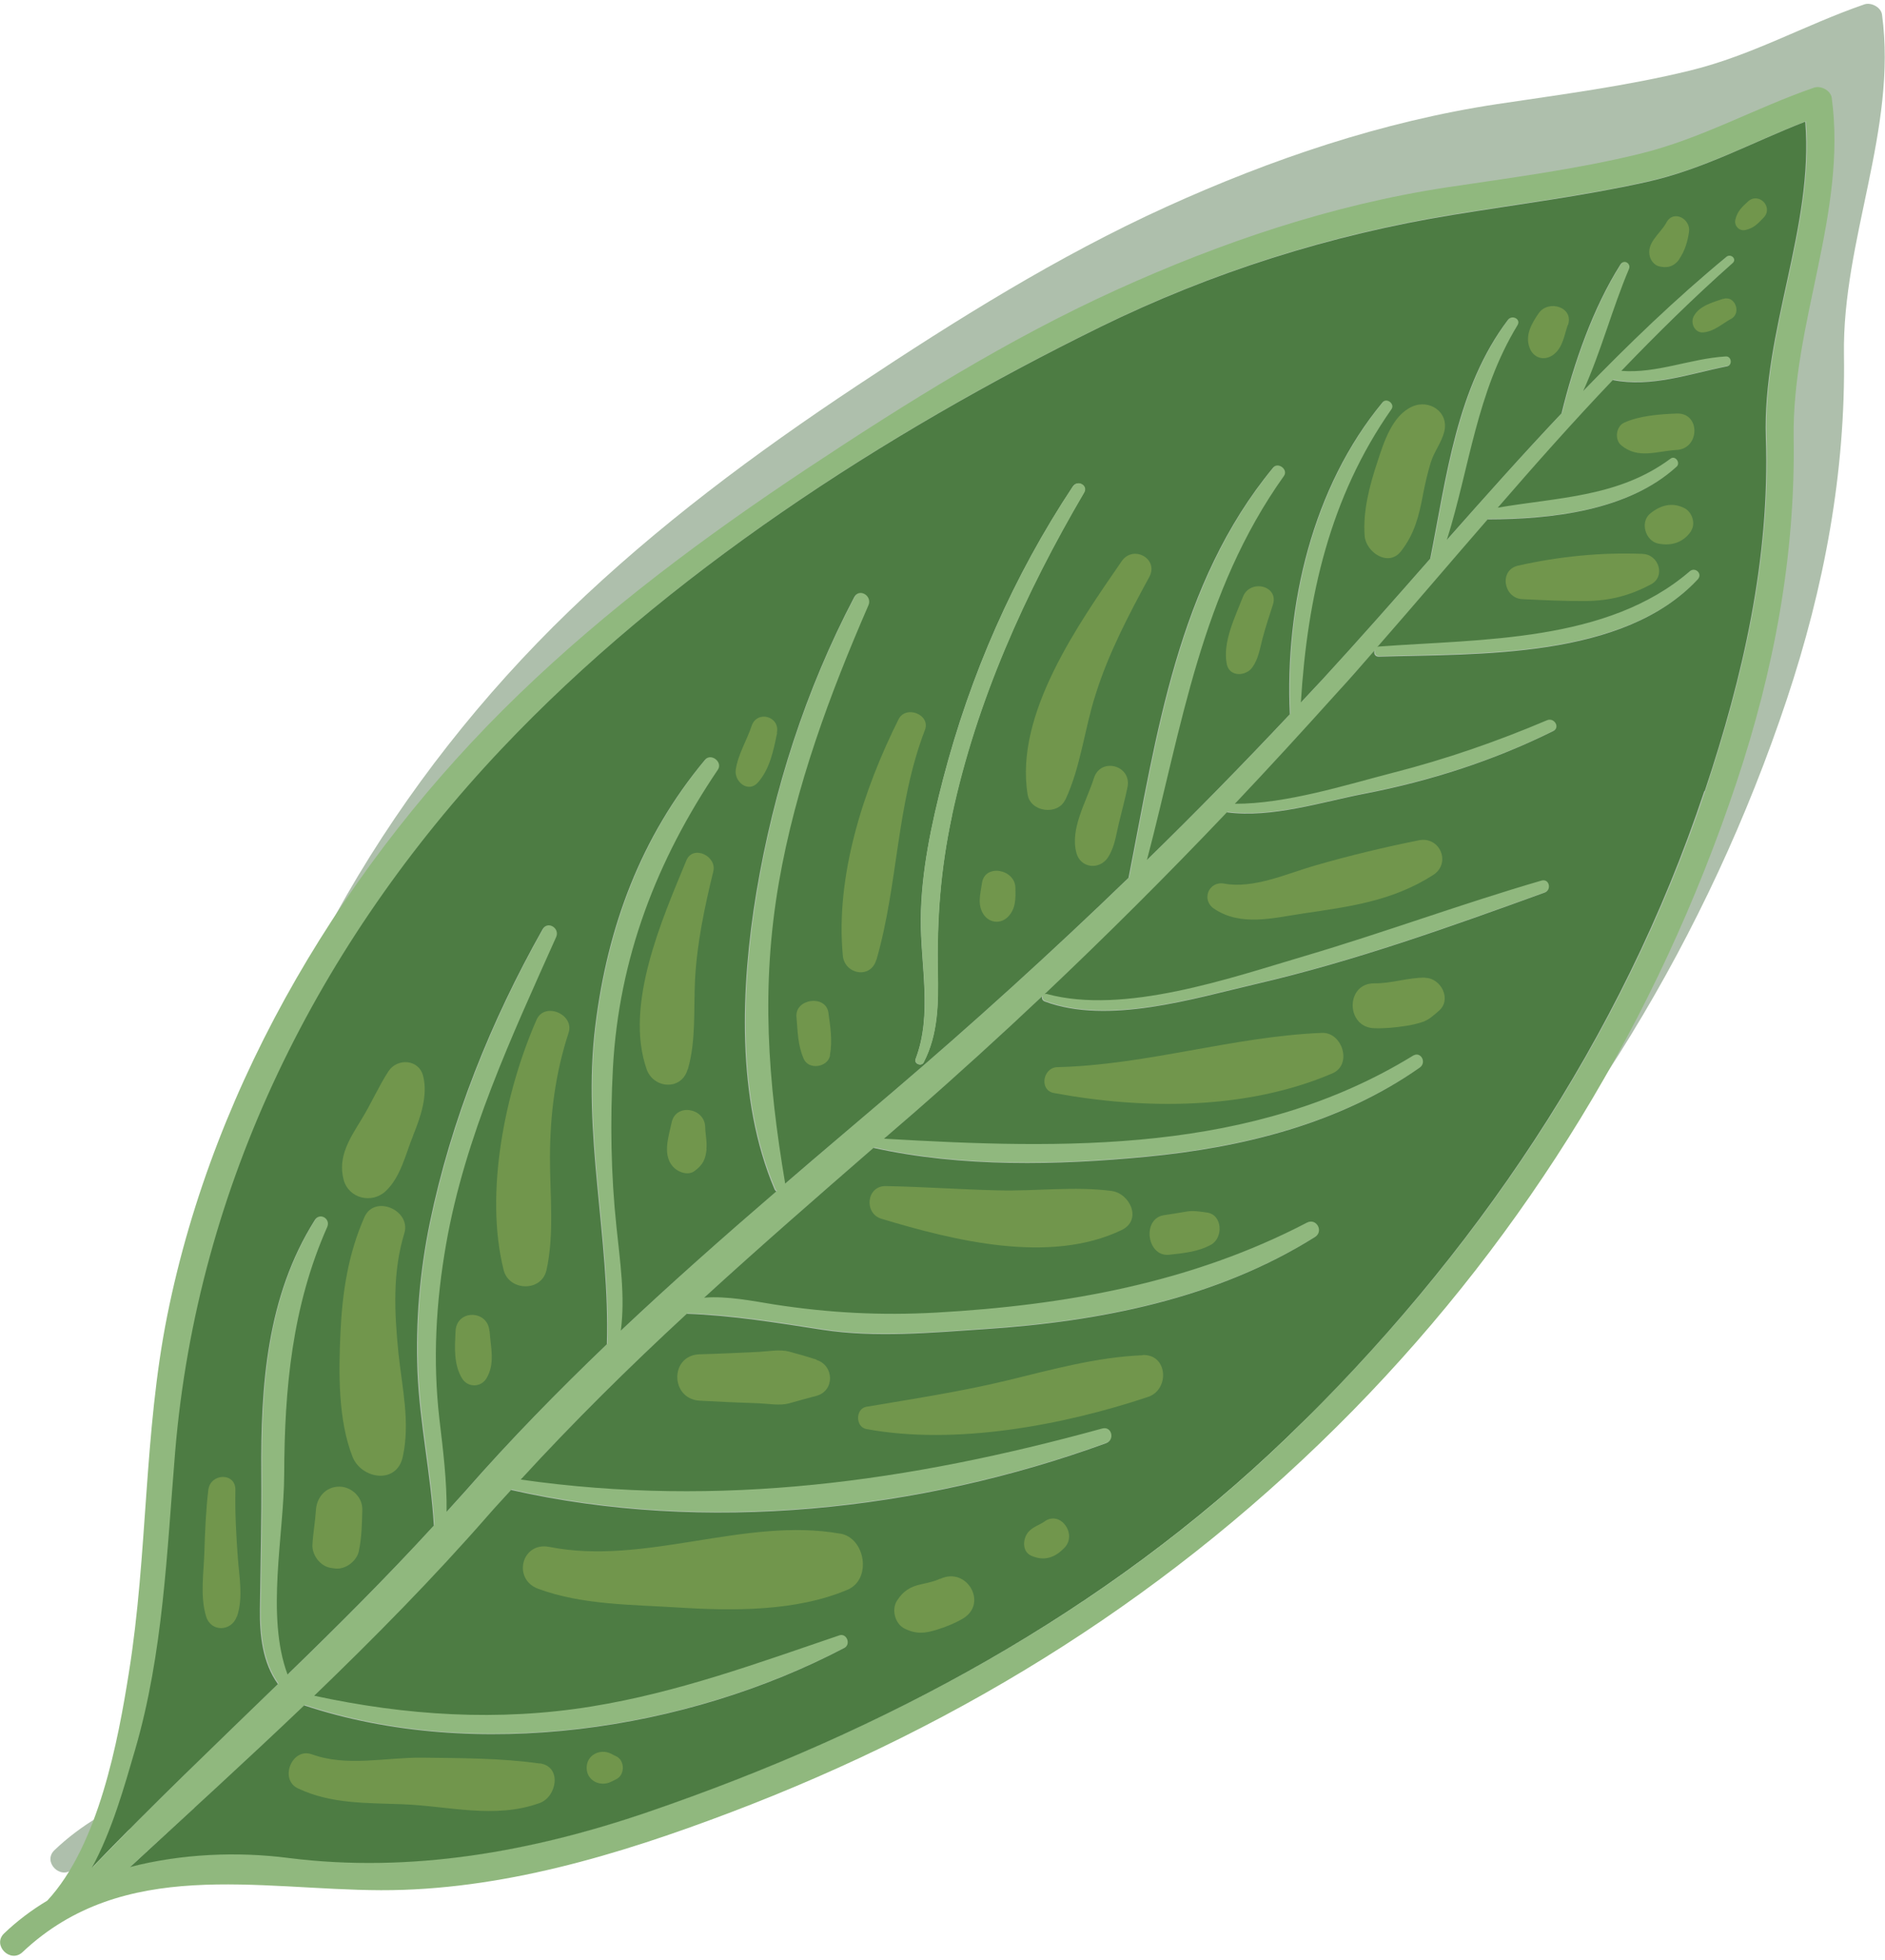 <svg width="202.428" height="210.412" viewBox="0 0 202.428 210.412" fill="none" xmlns="http://www.w3.org/2000/svg" xmlns:xlink="http://www.w3.org/1999/xlink">
	<desc>
			Created with Pixso.
	</desc>
	<defs>
		<clipPath id="clip238_793">
			<rect id="green leaf element" width="202" height="210" transform="translate(0.429 0) rotate(0.117)" fill="white" fill-opacity="0"/>
		</clipPath>
	</defs>
	<rect id="green leaf element" width="202" height="210" transform="translate(0.429 0) rotate(0.117)" fill="#FFFFFF" fill-opacity="0"/>
	<g clip-path="url(#clip238_793)">
		<path id="Vector" d="M200.21 0.47C193.78 2.69 188.12 5.97 181.43 7.59C174.63 9.25 167.68 10.14 160.76 11.18C148.43 13.05 136.57 17.07 125.24 22.21C113.59 27.51 102.67 34.35 92.03 41.41C81.07 48.68 70.6 56.47 61.12 65.61C42.61 83.47 28.46 106.95 23.36 132.31C20.83 144.94 21.28 157.95 19.24 170.65C18.09 177.91 16 189.18 10.49 195.13C8.82 196.13 7.25 197.31 5.85 198.65C4.53 199.91 6.52 201.91 7.84 200.65C18.66 190.44 33.1 193.97 46.32 194.01C59.15 194.04 71.79 190.23 83.69 185.72C109.18 176.07 131.59 161.98 150.71 142.48C169.42 123.39 183.43 100.43 191.88 75.1C195.89 63.07 198.21 50.76 198.02 38.06C197.84 25.73 203.76 13.9 202.11 1.58C202.01 0.78 200.94 0.22 200.21 0.47Z" fill="#AEBFAC" fill-opacity="1" fill-rule="nonzero"/>
		<path id="Vector" d="M192.62 47C192.44 34.67 198.36 22.84 196.71 10.52C196.61 9.72 195.54 9.16 194.81 9.41C188.38 11.63 182.71 14.91 176.03 16.53C169.23 18.19 162.28 19.08 155.36 20.12C143.03 21.99 131.16 26.01 119.84 31.15C108.19 36.45 97.27 43.29 86.62 50.35C75.67 57.62 65.19 65.41 55.72 74.55C37.21 92.41 23.05 115.89 17.96 141.25C15.43 153.88 15.88 166.89 13.84 179.59C12.69 186.85 10.6 198.12 5.08 204.07C3.41 205.07 1.84 206.25 0.44 207.59C-0.87 208.85 1.12 210.85 2.43 209.59C13.26 199.38 27.7 202.91 40.92 202.95C53.75 202.98 66.38 199.17 78.29 194.66C103.78 185.01 126.18 170.92 145.31 151.42C164.02 132.33 178.02 109.37 186.47 84.04C190.49 72.01 192.81 59.7 192.62 47ZM138.28 154.27C118.77 173.1 95.16 185.77 69.63 194.5C57.2 198.76 44.18 201.08 31.06 199.42C25.63 198.73 19.65 198.95 14.05 200.39C20.34 194.62 26.6 188.91 32.75 183.04C51.16 189.15 73.84 185.75 90.76 176.87C91.5 176.49 91 175.25 90.22 175.52C81.39 178.52 72.88 181.65 63.62 183.15C53.6 184.79 43.67 184.13 33.82 182C40.29 175.79 46.59 169.41 52.56 162.57C53.34 161.67 54.16 160.8 54.96 159.91C75.79 164.64 98.89 162.15 118.85 154.89C119.83 154.54 119.47 153.02 118.45 153.31C97.63 159.03 77.45 161.85 56.01 158.79C61.67 152.58 67.67 146.69 73.83 140.99C78.77 141.16 83.49 141.95 88.4 142.71C94.1 143.59 100.14 143.02 105.86 142.64C118.17 141.83 130.76 139.39 141.31 132.74C142.26 132.13 141.45 130.68 140.44 131.21C128.06 137.69 114.49 140.1 100.65 140.86C94.67 141.19 89.13 140.9 83.22 139.99C80.92 139.63 78.2 139.06 75.71 139.26C81.67 133.8 87.78 128.49 93.89 123.18C103.36 125.3 113.7 125.05 123.23 124.13C133.54 123.14 143.99 120.57 152.56 114.56C153.31 114.03 152.64 112.78 151.84 113.28C134.64 123.85 114.4 123.33 95.01 122.2C96.07 121.28 97.11 120.38 98.17 119.46C102.87 115.37 107.46 111.19 111.98 106.92C111.93 107.12 112 107.38 112.27 107.47C119.1 110 128.25 107.14 135.02 105.57C145.54 103.14 155.81 99.44 165.95 95.78C166.75 95.49 166.47 94.23 165.61 94.48C157.06 96.97 148.7 100.07 140.16 102.6C132.14 104.97 120.81 108.92 112.5 106.65C112.39 106.63 112.32 106.65 112.26 106.68C118.97 100.35 125.49 93.84 131.84 87.15C136.63 87.79 142.1 86.03 146.63 85.15C153.67 83.78 160.46 81.63 166.89 78.42C167.68 78.03 167.01 76.94 166.23 77.26C160.84 79.55 155.35 81.45 149.67 82.91C144.75 84.17 138.18 86.26 132.69 86.23C136.38 82.33 140.02 78.38 143.59 74.4C144.96 72.87 146.32 71.32 147.67 69.79C147.59 70.1 147.72 70.45 148.15 70.44C158.9 70.1 174.42 70.71 182.41 62.12C182.94 61.56 182.14 60.77 181.56 61.27C172.69 68.92 159.17 68.55 148.13 69.35C148.06 69.35 148.01 69.4 147.96 69.43C151.94 64.87 155.87 60.28 159.83 55.7C166.7 55.71 174.95 54.79 180.14 50.03C180.58 49.62 179.99 48.8 179.49 49.17C173.91 53.34 167.4 53.33 160.92 54.44C164.96 49.79 169.04 45.2 173.27 40.74C177.45 41.57 181.5 40.07 185.56 39.26C186.16 39.15 186.04 38.16 185.43 38.21C181.63 38.44 178.04 40.07 174.19 39.75C178.02 35.75 181.98 31.86 186.16 28.17C186.62 27.76 185.96 27.11 185.5 27.5C180.05 31.99 174.98 36.85 170.1 41.91C172.02 37.7 173.24 33.01 175.02 28.82C175.27 28.21 174.47 27.71 174.12 28.31C171.16 32.98 169.08 38.94 167.78 44.31C163.58 48.75 159.51 53.29 155.47 57.89C157.9 50.12 158.63 42.11 163.04 34.85C163.45 34.19 162.47 33.67 162.02 34.27C156.5 41.56 155.43 51.14 153.67 59.91C149.85 64.25 146.02 68.61 142.11 72.86C141.34 73.7 140.57 74.52 139.79 75.35C140.46 64.06 142.87 53.31 149.51 43.86C149.91 43.3 148.99 42.6 148.56 43.13C141.03 52.2 138.05 64.96 138.59 76.63C133.61 81.95 128.48 87.16 123.26 92.26C127.04 77.9 129.03 63.6 137.96 51.03C138.44 50.35 137.34 49.5 136.81 50.14C126.54 62.59 124.31 78.81 121.28 94.19C113.07 102.11 104.62 109.79 95.95 117.17C92.09 120.45 88.23 123.72 84.41 127.02C82.54 115.95 81.77 105.89 83.72 94.71C85.52 84.39 89.17 74.48 93.34 64.92C93.79 63.9 92.36 63.03 91.81 64.05C86.59 73.96 83.15 84.68 81.32 95.72C79.63 105.88 79.14 117.92 83.25 127.59C83.3 127.71 83.37 127.78 83.45 127.85C77.78 132.73 72.18 137.68 66.76 142.8C67.24 139.12 66.67 135.32 66.28 131.65C65.68 125.97 65.59 120.33 65.91 114.62C66.55 102.8 70.59 92.31 77.17 82.57C77.72 81.75 76.42 80.74 75.79 81.51C68.89 89.8 65.34 99.44 64.01 110.06C62.56 121.69 65.58 132.79 65.25 144.27C60.01 149.28 54.92 154.47 50.11 159.97C49.42 160.74 48.72 161.49 48.04 162.25C48.08 158.94 47.66 155.64 47.28 152.33C46.56 145.98 46.89 139.78 48 133.49C50.03 121.9 55.05 111.2 59.8 100.56C60.23 99.58 58.87 98.75 58.34 99.72C52.82 109.54 48.55 120.14 46.25 131.2C45.16 136.43 44.71 141.84 44.92 147.17C45.15 152.73 46.35 158.17 46.67 163.73C41.6 169.26 36.33 174.52 30.97 179.73C28.63 173.43 30.59 164.71 30.6 158.21C30.62 149.02 31.47 140.17 35.22 131.67C35.62 130.79 34.42 130.07 33.89 130.92C28.71 139.14 28.05 148.71 28.15 158.2C28.19 163.03 28.06 167.82 28 172.66C27.96 175.51 28.29 178.44 29.92 180.75C23.21 187.25 16.44 193.7 9.95 200.48C12.14 196.47 13.44 191.71 14.59 187.79C17.63 177.4 18.01 166.54 18.9 155.8C21.29 127.07 34.28 101.17 53.93 80.36C71.69 61.55 95.1 46.41 118.23 35.05C130.24 29.16 142.99 25.13 156.18 22.99C163.1 21.86 170.02 21.01 176.88 19.48C183.06 18.12 188.2 15.23 193.95 13.01C194.88 24.35 189.33 35.49 189.72 46.93C190.15 59.95 187.26 72.56 183.17 84.83C174.32 111.39 158.43 134.84 138.35 154.2L138.28 154.27Z" fill="#90B87E" fill-opacity="1" fill-rule="nonzero"/>
		<path id="Vector" d="M183.08 84.9C187.18 72.63 190.07 60.02 189.63 46.99C189.25 35.54 194.79 24.41 193.86 13.07C188.11 15.3 182.98 18.18 176.79 19.55C169.94 21.07 163.02 21.93 156.1 23.06C142.91 25.2 130.15 29.23 118.14 35.12C95.02 46.49 71.61 61.62 53.85 80.42C34.18 101.25 21.21 127.16 18.81 155.87C17.92 166.59 17.54 177.47 14.51 187.86C13.36 191.78 12.05 196.53 9.86 200.55C16.35 193.78 23.13 187.33 29.84 180.82C28.19 178.51 27.87 175.58 27.91 172.73C27.97 167.91 28.1 163.11 28.06 158.27C27.98 148.78 28.63 139.21 33.81 130.99C34.34 130.14 35.53 130.85 35.14 131.74C31.37 140.24 30.55 149.09 30.52 158.28C30.5 164.77 28.53 173.5 30.88 179.79C36.24 174.59 41.52 169.33 46.59 163.8C46.26 158.24 45.06 152.8 44.83 147.24C44.62 141.9 45.08 136.5 46.16 131.27C48.45 120.21 52.73 109.61 58.26 99.79C58.8 98.81 60.16 99.65 59.72 100.62C54.96 111.27 49.95 121.97 47.91 133.56C46.81 139.85 46.46 146.05 47.19 152.39C47.58 155.69 48 159.01 47.96 162.32C48.64 161.55 49.34 160.81 50.02 160.04C54.84 154.54 59.93 149.35 65.17 144.33C65.51 132.86 62.49 121.74 63.93 110.13C65.24 99.51 68.81 89.85 75.71 81.58C76.34 80.81 77.65 81.82 77.09 82.64C70.51 92.38 66.46 102.87 65.82 114.69C65.52 120.4 65.6 126.04 66.2 131.72C66.58 135.39 67.15 139.19 66.67 142.87C72.1 137.75 77.7 132.8 83.37 127.92C83.28 127.87 83.21 127.78 83.16 127.66C79.06 117.99 79.54 105.95 81.23 95.79C83.08 84.75 86.53 74.03 91.73 64.12C92.27 63.1 93.7 63.97 93.26 64.99C89.1 74.55 85.43 84.46 83.64 94.77C81.71 105.95 82.45 116 84.32 127.08C88.14 123.78 92.02 120.52 95.86 117.24C104.53 109.85 112.98 102.18 121.19 94.25C124.22 78.88 126.44 62.65 136.72 50.21C137.25 49.56 138.37 50.42 137.88 51.1C128.94 63.66 126.95 77.97 123.17 92.33C128.4 87.23 133.52 82 138.51 76.69C137.97 65.03 140.94 52.27 148.48 43.19C148.92 42.67 149.82 43.37 149.43 43.93C142.8 53.38 140.39 64.13 139.7 75.42C140.47 74.58 141.26 73.77 142.03 72.93C145.94 68.68 149.76 64.34 153.59 59.98C155.34 51.2 156.42 41.61 161.94 34.34C162.38 33.76 163.37 34.26 162.96 34.92C158.55 42.17 157.82 50.19 155.38 57.96C159.43 53.38 163.49 48.82 167.69 44.38C169 39.01 171.07 33.04 174.03 28.38C174.41 27.8 175.19 28.3 174.93 28.89C173.15 33.08 171.93 37.77 170.02 41.98C174.92 36.92 179.97 32.06 185.41 27.57C185.88 27.19 186.54 27.82 186.08 28.23C181.91 31.92 177.95 35.82 174.11 39.82C177.94 40.12 181.52 38.5 185.34 38.27C185.95 38.24 186.07 39.21 185.48 39.33C181.42 40.14 177.36 41.63 173.19 40.81C168.95 45.26 164.87 49.86 160.84 54.51C167.32 53.39 173.83 53.39 179.41 49.24C179.9 48.87 180.5 49.69 180.05 50.1C174.86 54.84 166.61 55.76 159.75 55.77C155.78 60.34 151.87 64.94 147.88 69.5C147.93 69.47 147.98 69.42 148.05 69.42C159.07 68.6 172.6 68.99 181.48 61.33C182.06 60.84 182.86 61.61 182.33 62.19C174.34 70.78 158.81 70.19 148.06 70.51C147.64 70.51 147.52 70.16 147.59 69.86C146.24 71.41 144.89 72.96 143.5 74.47C139.92 78.45 136.3 82.4 132.61 86.3C138.1 86.33 144.66 84.24 149.59 82.97C155.26 81.52 160.75 79.62 166.14 77.33C166.91 77.01 167.57 78.1 166.81 78.49C160.38 81.68 153.61 83.85 146.55 85.22C142.02 86.09 136.54 87.87 131.75 87.22C125.4 93.9 118.86 100.42 112.17 106.75C112.24 106.73 112.31 106.7 112.41 106.72C120.72 108.98 132.06 105.03 140.07 102.66C148.61 100.14 156.97 97.04 165.53 94.55C166.38 94.29 166.67 95.56 165.87 95.84C155.72 99.52 145.46 103.2 134.94 105.64C128.19 107.21 119.01 110.07 112.19 107.53C111.93 107.43 111.85 107.19 111.9 106.99C107.37 111.26 102.78 115.44 98.09 119.53C97.03 120.44 95.99 121.35 94.93 122.26C114.3 123.39 134.56 123.91 151.76 113.34C152.58 112.85 153.24 114.08 152.47 114.62C143.9 120.64 133.45 123.21 123.14 124.2C113.62 125.12 103.27 125.35 93.8 123.25C87.69 128.56 81.6 133.86 75.62 139.33C78.11 139.13 80.84 139.69 83.14 140.06C89.05 140.97 94.58 141.26 100.57 140.93C114.4 140.15 127.97 137.74 140.36 131.27C141.36 130.75 142.18 132.2 141.22 132.81C130.66 139.45 118.06 141.9 105.78 142.71C100.05 143.09 94.02 143.66 88.31 142.78C83.4 142.02 78.67 141.24 73.75 141.06C67.58 146.76 61.61 152.65 55.92 158.86C77.37 161.92 97.56 159.1 118.36 153.38C119.4 153.09 119.76 154.61 118.77 154.96C98.8 162.24 75.71 164.71 54.88 159.98C54.08 160.87 53.26 161.73 52.47 162.64C46.51 169.46 40.21 175.84 33.74 182.07C43.58 184.2 53.52 184.85 63.54 183.22C72.79 181.72 81.3 178.59 90.13 175.59C90.92 175.31 91.41 176.54 90.68 176.93C73.76 185.82 51.07 189.21 32.66 183.11C26.53 188.96 20.25 194.67 13.97 200.46C19.56 199.02 25.54 198.79 30.98 199.49C44.09 201.15 57.12 198.82 69.55 194.57C95.06 185.84 118.66 173.15 138.2 154.34C158.27 134.98 174.17 111.53 183.01 84.97L183.08 84.9ZM102.23 87.6C101 93.33 100.6 98.64 100.71 104.46C100.77 107.78 100.75 111.04 99.19 114.07C98.95 114.55 98.13 114.22 98.32 113.71C100.15 108.92 98.84 103.62 98.88 98.64C98.92 93.63 100.03 88.46 101.28 83.62C104.2 72.43 108.82 61.87 115.21 52.23C115.69 51.5 116.85 52.15 116.4 52.9C110.06 63.69 104.84 75.29 102.21 87.6L102.23 87.6Z" fill="#4D7C43" fill-opacity="1" fill-rule="nonzero"/>
		<path id="Vector" d="M115.23 52.21C108.84 61.85 104.22 72.43 101.3 83.61C100.03 88.45 98.94 93.59 98.9 98.62C98.85 103.6 100.17 108.91 98.34 113.69C98.15 114.21 98.97 114.51 99.21 114.05C100.76 111.04 100.79 107.78 100.73 104.44C100.62 98.63 101.02 93.29 102.24 87.58C104.87 75.28 110.1 63.68 116.44 52.88C116.88 52.11 115.74 51.48 115.25 52.21L115.23 52.21Z" fill="#90B87E" fill-opacity="1" fill-rule="nonzero"/>
		<path id="Vector" d="M90.24 164.67C79.99 162.85 69.26 168.13 58.99 166.09C56.01 165.51 55 169.56 57.8 170.59C62.55 172.34 67.87 172.28 72.86 172.6C78.76 172.97 85.52 173.02 91.01 170.69C93.64 169.59 92.95 165.14 90.24 164.66L90.24 164.67Z" fill="#71964C" fill-opacity="1" fill-rule="nonzero"/>
		<path id="Vector" d="M100.97 169.5C100.32 169.81 99.62 169.94 98.94 170.1C97.75 170.35 96.99 170.83 96.33 171.86C95.7 172.82 96.12 174.37 97.16 174.87C98.38 175.47 99.32 175.38 100.58 174.99C101.55 174.69 102.53 174.3 103.4 173.79C106.14 172.16 103.82 168.18 100.98 169.52L100.97 169.5Z" fill="#71964C" fill-opacity="1" fill-rule="nonzero"/>
		<path id="Vector" d="M112.21 163.34C111.61 163.75 110.95 163.91 110.43 164.49C109.82 165.21 109.73 166.61 110.77 167.05C112.18 167.65 113.31 167.24 114.33 166.16C115.68 164.74 113.92 162.16 112.19 163.34L112.21 163.34Z" fill="#71964C" fill-opacity="1" fill-rule="nonzero"/>
		<path id="Vector" d="M44.37 121.89C45.16 119.96 45.97 117.61 45.44 115.53C44.99 113.71 42.65 113.58 41.71 115.03C40.67 116.63 39.87 118.47 38.86 120.12C37.61 122.18 36.24 124.16 36.9 126.66C37.44 128.69 39.93 129.28 41.41 127.9C43.05 126.37 43.55 123.9 44.39 121.87L44.37 121.89Z" fill="#71964C" fill-opacity="1" fill-rule="nonzero"/>
		<path id="Vector" d="M43.25 156.43C44.07 152.73 43.18 149.01 42.79 145.29C42.36 140.95 42.13 136.65 43.42 132.42C44.17 129.93 40.22 128.24 39.14 130.67C37.38 134.66 36.76 138.77 36.56 143.1C36.37 147.33 36.29 152.44 37.86 156.42C38.8 158.79 42.58 159.44 43.25 156.43Z" fill="#71964C" fill-opacity="1" fill-rule="nonzero"/>
		<path id="Vector" d="M38.54 166.51C38.85 165.08 38.87 163.56 38.91 162.11C38.95 160.75 37.75 159.62 36.43 159.62C34.99 159.62 34.02 160.76 33.93 162.1C33.85 163.37 33.62 164.61 33.55 165.87C33.5 166.94 34.36 168.12 35.44 168.33C35.64 168.36 35.86 168.4 36.08 168.42C37.17 168.49 38.32 167.59 38.54 166.53L38.54 166.51Z" fill="#71964C" fill-opacity="1" fill-rule="nonzero"/>
		<path id="Vector" d="M25.44 173.59C26.14 171.58 25.69 169.32 25.54 167.24C25.36 164.83 25.23 162.41 25.28 159.99C25.32 158.06 22.58 158.16 22.37 159.98C22.11 162.16 22.02 164.36 21.95 166.56C21.89 168.83 21.46 171.39 22.14 173.57C22.66 175.26 24.86 175.18 25.42 173.58L25.44 173.59Z" fill="#71964C" fill-opacity="1" fill-rule="nonzero"/>
		<path id="Vector" d="M57.97 189.35C53.8 188.76 49.54 188.77 45.31 188.72C41.39 188.68 37.27 189.73 33.49 188.36C31.36 187.59 29.95 191.06 32 192.02C35.54 193.7 39.34 193.57 43.19 193.72C48.16 193.9 53.12 195.34 57.96 193.59C59.79 192.93 60.39 189.68 57.97 189.33L57.97 189.35Z" fill="#71964C" fill-opacity="1" fill-rule="nonzero"/>
		<path id="Vector" d="M66.19 188.58C65.98 188.48 65.79 188.39 65.61 188.29C64.45 187.72 63 188.42 63 189.8C62.99 191.18 64.44 191.88 65.6 191.32C65.79 191.22 65.99 191.14 66.18 191.03C67.12 190.58 67.12 189.04 66.19 188.58Z" fill="#71964C" fill-opacity="1" fill-rule="nonzero"/>
		<path id="Vector" d="M58.68 136.41C59.55 132.49 59.05 128.24 59.06 124.24C59.07 119.68 59.64 115.22 61.06 110.89C61.71 108.9 58.48 107.53 57.62 109.49C54.25 117.17 52 128.09 54.09 136.38C54.67 138.63 58.14 138.74 58.68 136.39L58.68 136.41Z" fill="#71964C" fill-opacity="1" fill-rule="nonzero"/>
		<path id="Vector" d="M52.56 142.94C52.4 140.61 49.02 140.57 48.92 142.94C48.84 144.64 48.7 146.48 49.62 148C50.22 148.99 51.63 148.99 52.23 148.01C53.2 146.41 52.69 144.68 52.58 142.94L52.56 142.94Z" fill="#71964C" fill-opacity="1" fill-rule="nonzero"/>
		<path id="Vector" d="M87.69 145.98C86.72 145.67 85.73 145.38 84.74 145.12C83.74 144.85 82.51 145.1 81.49 145.15C79.38 145.25 77.26 145.35 75.15 145.41C71.91 145.49 71.95 150.2 75.14 150.39C77.25 150.51 79.37 150.6 81.48 150.67C82.5 150.71 83.74 150.95 84.73 150.68C85.72 150.41 86.69 150.12 87.68 149.87C89.66 149.33 89.58 146.6 87.69 146.02L87.69 145.98Z" fill="#71964C" fill-opacity="1" fill-rule="nonzero"/>
		<path id="Vector" d="M122.71 145.51C117.75 145.72 113.08 147.02 108.27 148.19C103.24 149.41 98.16 150.18 93.06 151.04C91.84 151.24 91.85 153.24 93.06 153.44C102.62 155.2 114.17 153.03 123.28 149.99C125.63 149.21 125.42 145.38 122.71 145.49L122.71 145.51Z" fill="#71964C" fill-opacity="1" fill-rule="nonzero"/>
		<path id="Vector" d="M83.43 78.68C83.79 76.89 81.27 76.22 80.71 77.96C80.19 79.52 79.24 81.02 79.01 82.66C78.84 83.92 80.33 85.18 81.38 84.03C82.67 82.58 83.07 80.57 83.45 78.7L83.43 78.68Z" fill="#71964C" fill-opacity="1" fill-rule="nonzero"/>
		<path id="Vector" d="M73.87 114.8C74.76 111.72 74.48 108.36 74.64 105.17C74.85 101.25 75.67 97.37 76.6 93.57C77.01 91.9 74.41 90.68 73.71 92.38C71.09 98.72 67.03 107.89 69.44 114.8C70.18 116.91 73.2 117.12 73.85 114.8L73.87 114.8Z" fill="#71964C" fill-opacity="1" fill-rule="nonzero"/>
		<path id="Vector" d="M75.86 123.38C75.95 122.63 75.74 121.75 75.73 120.98C75.66 118.95 72.58 118.42 72.13 120.51C71.79 122.08 71.05 124.19 72.45 125.44C72.99 125.92 73.95 126.21 74.59 125.73C75.5 125.05 75.76 124.49 75.88 123.38L75.86 123.38Z" fill="#71964C" fill-opacity="1" fill-rule="nonzero"/>
		<path id="Vector" d="M94.12 103.06C96.47 94.9 96.23 86.43 99.33 78.37C99.96 76.73 97.29 75.67 96.5 77.22C92.72 84.77 89.7 94.07 90.51 102.6C90.69 104.61 93.5 105.16 94.1 103.06L94.12 103.06Z" fill="#71964C" fill-opacity="1" fill-rule="nonzero"/>
		<path id="Vector" d="M89.12 113.32C89.41 111.75 89.18 110.3 88.96 108.73C88.69 106.77 85.37 107.21 85.53 109.17C85.67 110.77 85.66 112.2 86.31 113.69C86.85 114.92 88.9 114.6 89.14 113.32L89.12 113.32Z" fill="#71964C" fill-opacity="1" fill-rule="nonzero"/>
		<path id="Vector" d="M119.37 127.87C115.32 127.35 111.31 127.91 107.22 127.81C103.18 127.72 99.16 127.42 95.12 127.35C93.04 127.31 92.75 130.29 94.66 130.86C102.46 133.21 112.74 135.77 120.45 132.07C122.7 130.98 121.33 128.11 119.35 127.87L119.37 127.87Z" fill="#71964C" fill-opacity="1" fill-rule="nonzero"/>
		<path id="Vector" d="M129.61 130.19C128.86 130.09 128.14 129.95 127.39 130.09C126.61 130.22 125.81 130.36 125.02 130.47C122.6 130.81 123.14 134.99 125.56 134.72C127.16 134.54 128.63 134.42 130.06 133.64C131.37 132.91 131.31 130.44 129.62 130.19L129.61 130.19Z" fill="#71964C" fill-opacity="1" fill-rule="nonzero"/>
		<path id="Vector" d="M141.95 110.9C132.4 111.29 123.2 114.34 113.55 114.58C112 114.61 111.55 117.06 113.19 117.36C122.88 119.15 133.89 119.19 143.08 115.25C145.26 114.32 144.16 110.8 141.95 110.9Z" fill="#71964C" fill-opacity="1" fill-rule="nonzero"/>
		<path id="Vector" d="M153.05 104.97C151.19 104.95 149.47 105.6 147.6 105.58C144.48 105.54 144.49 110.31 147.59 110.4C148.73 110.44 149.85 110.32 150.98 110.15C151.56 110.07 152.12 109.93 152.67 109.76C153.38 109.56 153.95 109.02 154.51 108.54C155.94 107.32 154.75 105.01 153.05 104.99L153.05 104.97Z" fill="#71964C" fill-opacity="1" fill-rule="nonzero"/>
		<path id="Vector" d="M114.41 85.87C116.07 82.31 116.45 78.3 117.66 74.55C119.04 70.14 121.22 66 123.42 61.95C124.48 59.99 121.69 58.47 120.46 60.25C115.83 66.98 108.93 76.7 110.36 85.33C110.68 87.21 113.61 87.57 114.39 85.87L114.41 85.87Z" fill="#71964C" fill-opacity="1" fill-rule="nonzero"/>
		<path id="Vector" d="M118.97 92.08C119.73 90.91 119.84 89.66 120.17 88.32C120.48 87.04 120.82 85.8 121.08 84.52C121.56 82.17 118.19 81.26 117.47 83.56C116.69 86.04 114.85 89.01 115.61 91.63C116.08 93.24 118.08 93.41 118.97 92.08Z" fill="#71964C" fill-opacity="1" fill-rule="nonzero"/>
		<path id="Vector" d="M109.04 95.3C109 93.31 105.74 92.7 105.45 94.83C105.29 95.99 104.93 97.1 105.61 98.16C106.19 99.06 107.36 99.25 108.17 98.51C109.11 97.62 109.07 96.48 109.04 95.29L109.04 95.3Z" fill="#71964C" fill-opacity="1" fill-rule="nonzero"/>
		<path id="Vector" d="M152.38 90.22C148.6 90.98 144.93 91.86 141.22 92.93C138.22 93.79 134.63 95.46 131.45 94.87C129.81 94.58 128.98 96.6 130.35 97.55C133.23 99.51 136.72 98.56 139.95 98.08C144.97 97.34 149.52 96.75 153.89 93.96C155.87 92.7 154.65 89.77 152.38 90.22Z" fill="#71964C" fill-opacity="1" fill-rule="nonzero"/>
		<path id="Vector" d="M134.5 71.64C135.16 70.7 135.3 69.61 135.59 68.52C135.92 67.31 136.3 66.12 136.69 64.94C137.38 62.88 134.23 62.12 133.47 64.1C132.63 66.26 131.28 68.94 131.74 71.29C132.01 72.71 133.8 72.63 134.48 71.66L134.5 71.64Z" fill="#71964C" fill-opacity="1" fill-rule="nonzero"/>
		<path id="Vector" d="M152.82 53.07C153.04 51.93 153.3 50.81 153.64 49.68C154 48.49 154.8 47.55 155.1 46.33C155.61 44.21 153.47 42.83 151.64 43.66C149.49 44.63 148.6 47.51 147.92 49.59C147.08 52.11 146.34 54.9 146.55 57.56C146.7 59.29 149.09 60.93 150.45 59.19C151.91 57.32 152.39 55.38 152.82 53.07Z" fill="#71964C" fill-opacity="1" fill-rule="nonzero"/>
		<path id="Vector" d="M176.45 59.47C171.94 59.29 167.46 59.74 163.03 60.73C160.93 61.21 161.47 64.24 163.48 64.33C165.76 64.44 168.03 64.55 170.33 64.53C172.92 64.5 175.03 63.95 177.3 62.74C178.9 61.89 178.12 59.54 176.44 59.48L176.45 59.47Z" fill="#71964C" fill-opacity="1" fill-rule="nonzero"/>
		<path id="Vector" d="M181.59 57.02C182.12 56.24 181.73 55.01 180.93 54.58C179.6 53.88 178.31 54.23 177.2 55.15C176.09 56.07 176.71 58.08 178.06 58.36C179.49 58.65 180.77 58.26 181.61 57.02L181.59 57.02Z" fill="#71964C" fill-opacity="1" fill-rule="nonzero"/>
		<path id="Vector" d="M168.38 34.91C169.05 32.97 166.29 32.13 165.24 33.63C164.49 34.72 163.76 35.96 164.25 37.31C164.67 38.5 165.92 38.81 166.89 38.03C167.84 37.25 167.98 36 168.36 34.9L168.38 34.91Z" fill="#71964C" fill-opacity="1" fill-rule="nonzero"/>
		<path id="Vector" d="M180.06 44.4C178.26 44.47 176.06 44.63 174.42 45.38C173.55 45.77 173.36 47.18 174.09 47.8C175.91 49.34 177.96 48.42 180.07 48.31C182.56 48.16 182.62 44.32 180.08 44.4L180.06 44.4Z" fill="#71964C" fill-opacity="1" fill-rule="nonzero"/>
		<path id="Vector" d="M180.34 27.8C180.93 26.94 181.24 25.92 181.38 24.9C181.59 23.5 179.7 22.47 178.95 23.9C178.3 25.11 176.76 26.05 177.18 27.57C177.32 28.04 177.71 28.51 178.22 28.61C178.27 28.61 178.32 28.63 178.37 28.64C179.21 28.8 179.86 28.51 180.34 27.83L180.34 27.8Z" fill="#71964C" fill-opacity="1" fill-rule="nonzero"/>
		<path id="Vector" d="M185.05 32.08C183.92 32.47 182.49 32.83 181.89 33.95C181.5 34.67 181.99 35.76 182.89 35.69C184.05 35.61 184.91 34.78 185.91 34.23C187.05 33.62 186.31 31.66 185.05 32.1L185.05 32.08Z" fill="#71964C" fill-opacity="1" fill-rule="nonzero"/>
		<path id="Vector" d="M189.41 23.35C190.47 22.21 188.85 20.58 187.71 21.64C187.06 22.23 186.57 22.69 186.36 23.58C186.2 24.26 186.8 24.86 187.46 24.69C188.35 24.49 188.8 23.99 189.41 23.35Z" fill="#71964C" fill-opacity="1" fill-rule="nonzero"/>
	</g>
</svg>
